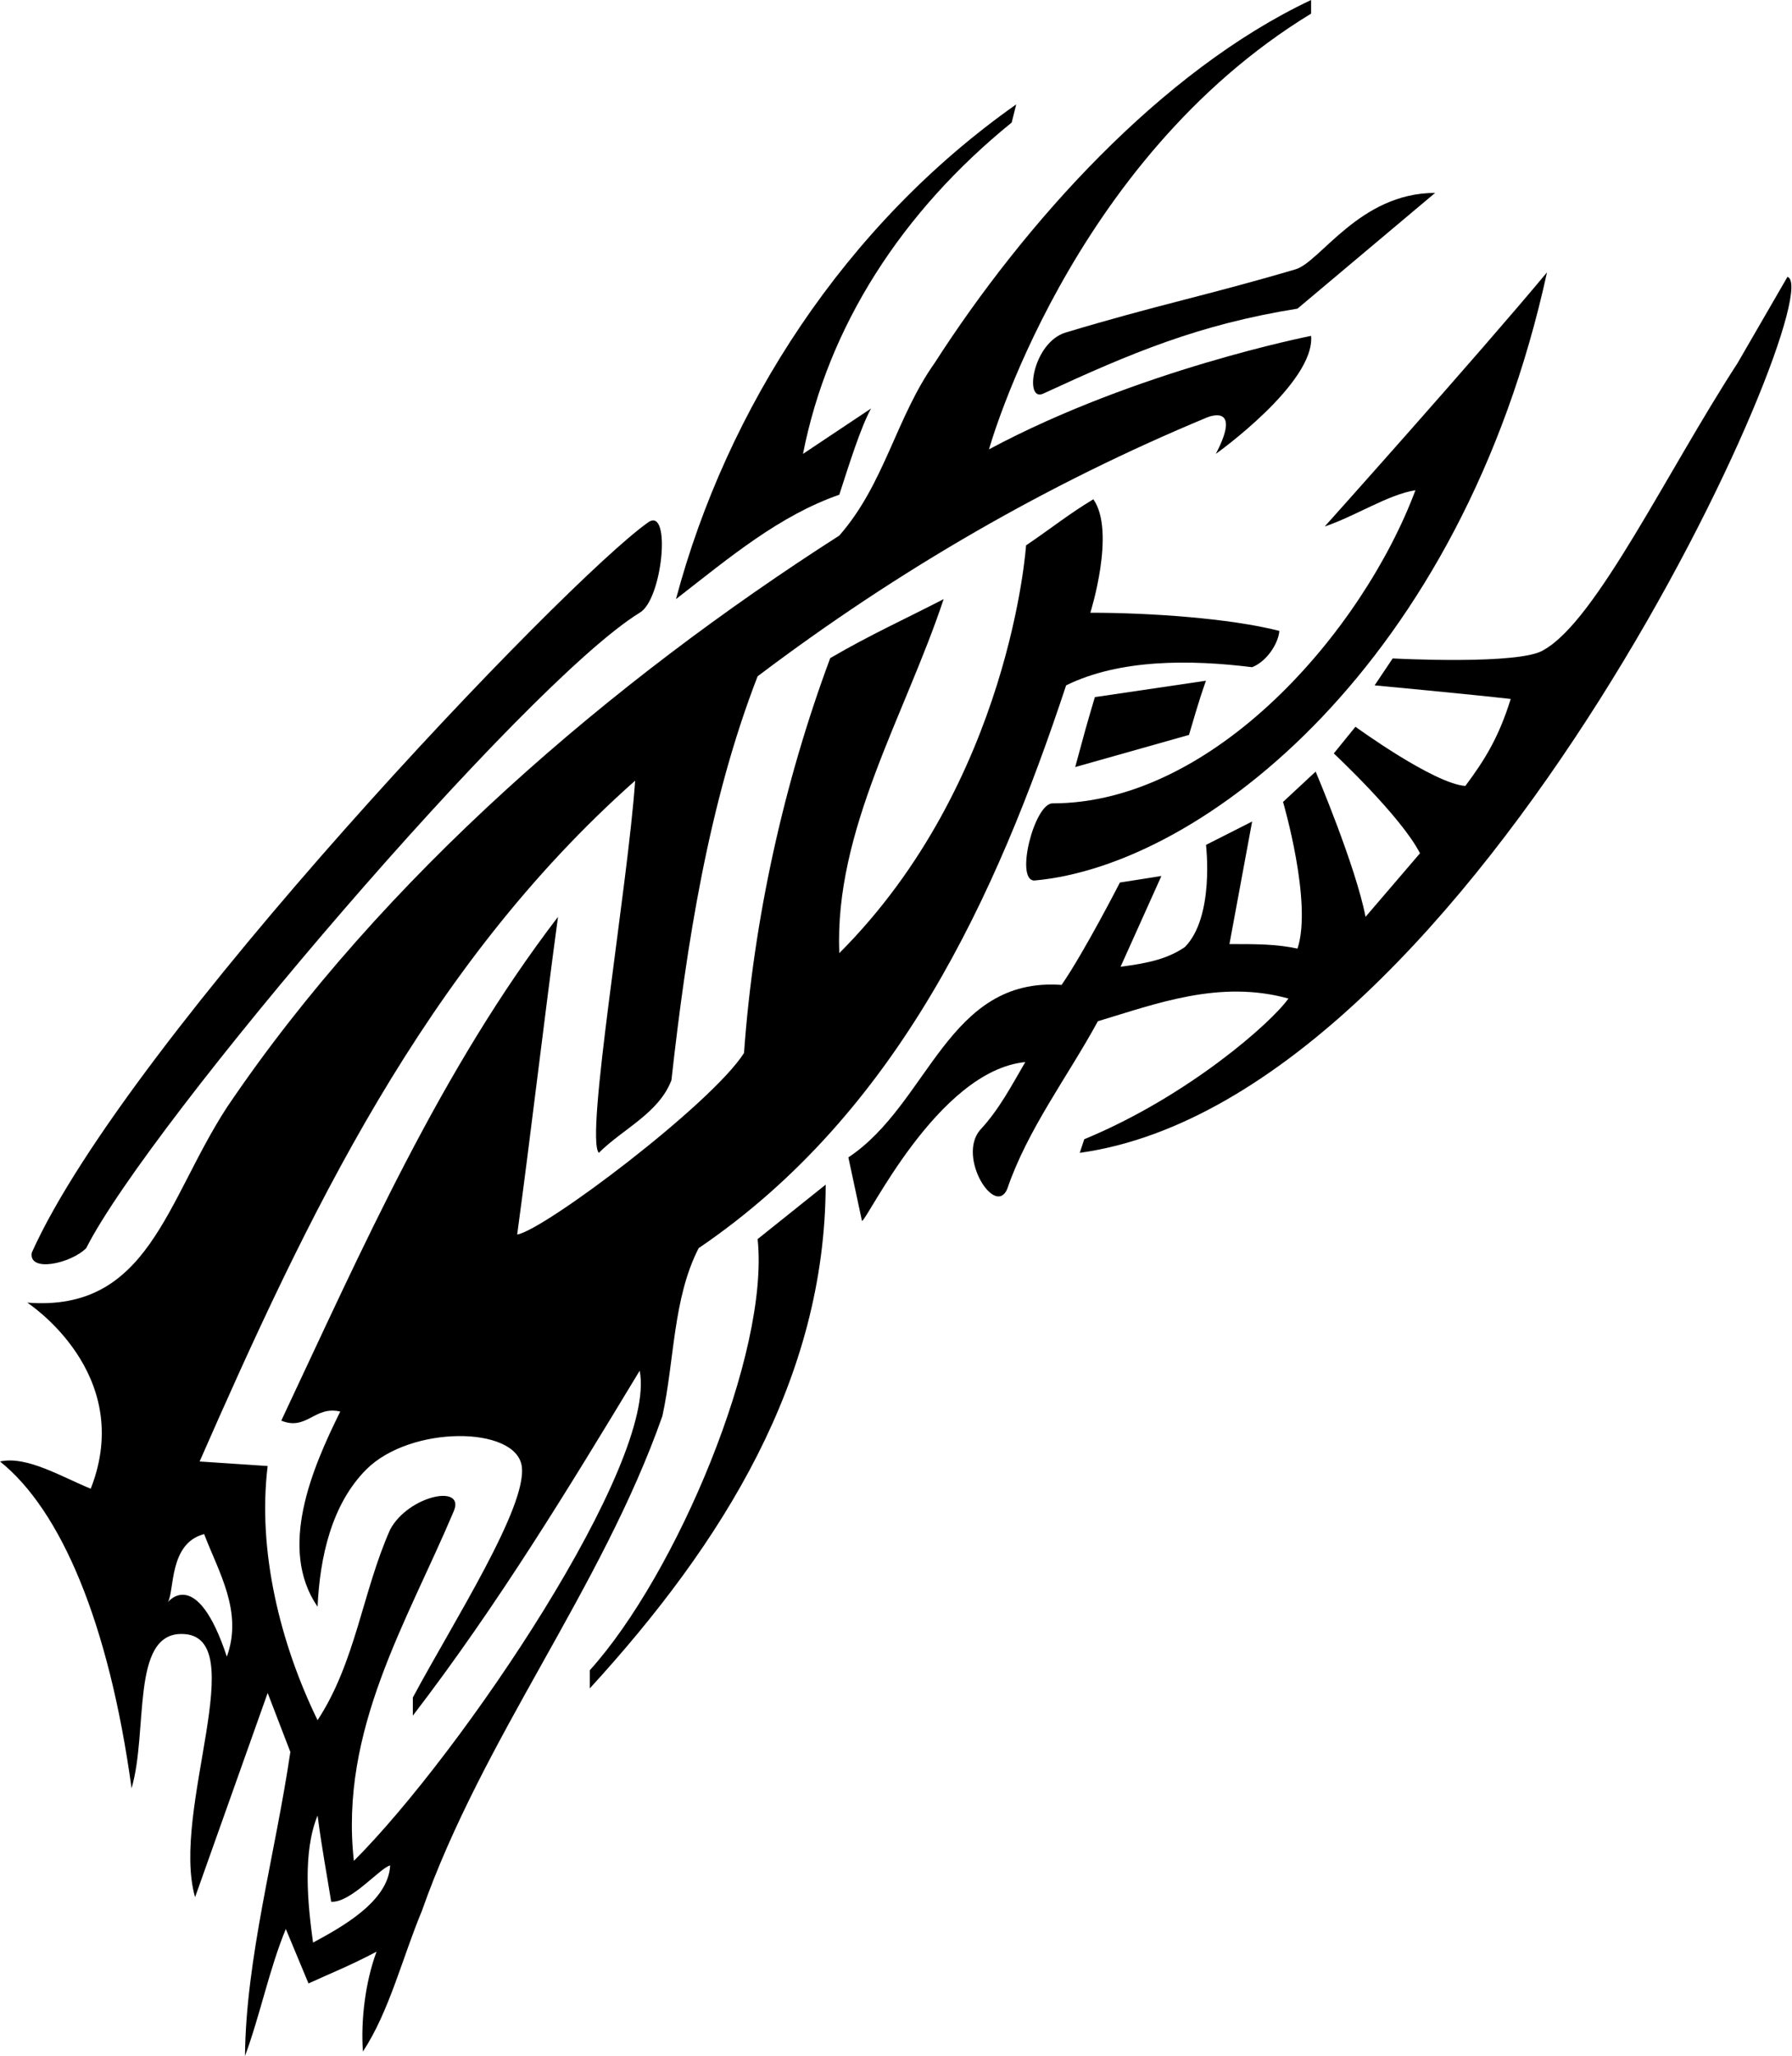 <?xml version="1.0" encoding="UTF-8"?>
<svg xmlns="http://www.w3.org/2000/svg" xmlns:xlink="http://www.w3.org/1999/xlink" width="395pt" height="453pt" viewBox="0 0 395 453" version="1.1">
<g id="surface1">
<path style=" stroke:none;fill-rule:nonzero;fill:rgb(0%,0%,0%);fill-opacity:1;" d="M 241.332 153.594 C 239.297 160.5 239.297 160.5 237 169 L 262.082 161.918 C 263.168 158.336 264 155.164 265.816 149.98 L 241.332 153.594 "/>
<path style=" stroke:none;fill-rule:nonzero;fill:rgb(0%,0%,0%);fill-opacity:1;" d="M 192 90 L 177 100 C 182.5 72 198.699 46.699 223 27 L 224 23 C 186.199 49.602 160.199 90 149 132 C 161 122.664 171.801 113.602 185 109 C 187.164 102.332 189.699 94.199 192 90 "/>
<path style=" stroke:none;fill-rule:nonzero;fill:rgb(0%,0%,0%);fill-opacity:1;" d="M 228 194 C 265.102 190.699 322.145 146.145 341 60 C 325.699 78.398 292 116 292 116 C 298.801 113.699 305.898 109 312 108 C 300.398 139 267.602 177 232 177 C 228 177 223.664 194 228 194 "/>
<path style=" stroke:none;fill-rule:nonzero;fill:rgb(0%,0%,0%);fill-opacity:1;" d="M 234.91 73.262 C 227.609 75.461 225.688 88.688 229.949 86.727 C 249.449 77.727 264.199 71.5 286 68 L 316.336 42.5 C 299.664 42.5 290.98 57.836 285.52 59.352 C 265.926 65.129 254.969 67.215 234.91 73.262 "/>
<path style=" stroke:none;fill-rule:nonzero;fill:rgb(0%,0%,0%);fill-opacity:1;" d="M 19 275 C 33 247.301 115.75 150.5 141 135 C 146 132.164 148 111.832 143 115 C 125 127.5 28.102 228.898 7 276 C 6.266 280.434 15.602 278.398 19 275 "/>
<path style=" stroke:none;fill-rule:nonzero;fill:rgb(0%,0%,0%);fill-opacity:1;" d="M 394 61 L 383 80 C 367.363 104.066 351.879 136.656 340.336 143.164 C 335.328 146.594 306.98 145.07 306.98 145.07 L 303 151 C 303 151 324.301 153 333 154 C 330.336 162.5 327.336 167.336 323 173.164 C 316 172.664 298.773 160.121 298.773 160.121 L 294 166 C 294 166 308.801 179.801 313 188 L 301 202 C 298.801 190.699 290 170 290 170 L 282.812 176.684 C 282.812 176.684 289.348 198.887 286 209 C 281.301 208 277.168 208 271 208 L 276 181 L 265.832 186.152 C 265.832 186.152 267.762 201.988 261.168 208.664 C 257.469 211.164 253.5 212.164 247 213 C 250 206.301 256 193 256 193 L 246.855 194.441 C 246.855 194.441 239.012 209.754 234 217 C 208.801 215.199 204.801 243.199 187 255 L 190 269 C 191.102 269 206.664 235.898 226 234 C 223 239.102 220.301 244.398 216 249 C 211 255 219.332 268.164 222 262 C 226.5 248.801 235.301 237.301 242 225 C 254.836 221.164 268.801 215.801 284 220 C 280.398 225.164 262 241.5 239 251 L 238 254 C 325.664 241.836 404 64.164 394 61 "/>
<path style=" stroke:none;fill-rule:nonzero;fill:rgb(0%,0%,0%);fill-opacity:1;" d="M 130 368 L 130 372 C 159.301 340 181.898 303.898 182 261 L 167 273 C 169.664 298.164 149 347 130 368 "/>
<path style=" stroke:none;fill-rule:nonzero;fill:rgb(0%,0%,0%);fill-opacity:1;" d="M 154 275 C 198 245.102 219.699 197.199 235 151 C 246.801 145.199 262.301 145.301 276 147 C 279.301 145.699 281.801 141.699 282 139 C 271 136.199 253.336 135 240.336 135 C 240.336 135 246 117.102 241 110 C 235.5 113.332 232.5 115.832 226.168 120.164 C 226.168 120.164 222.75 172.25 185 210 C 183.898 182.898 199.5 157.602 208 132 C 199.699 136.301 191.836 139.832 183 145 C 172.801 172.398 166.102 202.5 164 232 C 156.801 243.301 120 271 114 272 C 117 249.898 120 224.102 123 202 C 97.102 235.801 79.898 275 62 313 C 67.602 315.301 69.332 309.664 75 311 C 68.801 323.5 61.199 341.199 70 354 C 70.5 343.102 73.086 331.414 80.75 323.75 C 90.5 314 113.664 314.164 115 323 C 116.336 331.836 99.898 357.402 91 374 L 91 378 C 109.801 353.5 125.398 327.801 141 302 C 145 322.164 101.801 386.199 78 410 C 74.801 381.199 89.699 357.402 100 333 C 102.664 326.836 90 329.5 86 337 C 79.898 350.699 78.398 366.199 70 379 C 61.801 362.199 56.699 341.699 59 323 L 44 322 C 67.5 268.5 93.398 213.301 140 172 C 138.398 195.301 128.898 250.699 132 254 C 137.301 248.699 145.199 245.301 148 238 C 151.301 208.301 156.199 176.801 167 149 C 198.102 125.5 231.102 106.5 266 92 C 266 92 274 88.5 268 100 C 268 100 289.898 84.398 289 74 C 289 74 250.664 81.5 218 99 C 218 99 235.664 35.5 289 3 L 289 0 C 255.898 15.602 225.801 49.199 206 80 C 197.5 92 195 106.602 185 118 C 135 150 84.301 193.199 50 244 C 36.582 264.637 32.801 289.102 6 287 C 6 287 30 302.5 20 328 C 13.602 325.398 5.898 320.699 0 322 C 13.398 332.699 24 357.5 29 394 C 32.699 381.402 28.801 360 40 360 C 56 360 37.5 398.902 43 418 L 59 373 L 64 386 C 60.699 408.398 54.199 431.5 54 453 C 57.398 443.801 59.301 434 63 425 L 68 437 C 73 434.699 77 433.168 83 430 C 80.5 436.699 79.5 445.301 80 452 C 85.801 443.199 88.699 431.301 93 421 C 106.398 382.902 132.602 350.102 146 312 C 148.699 299.699 148.301 286.102 154 275 Z M 50 365 C 43.332 344.836 37 353 37 353 C 38.5 350.5 37.199 340 45 338 C 48.199 346.398 53.602 355.098 50 365 Z M 69 428 C 67.801 419.301 66.699 408.102 70 400 C 71 407.602 72 412.699 73 419 C 77.301 419.301 83.801 411.5 86 411 C 85.602 418.898 75.5 424.5 69 428 "/>
</g>
</svg>

